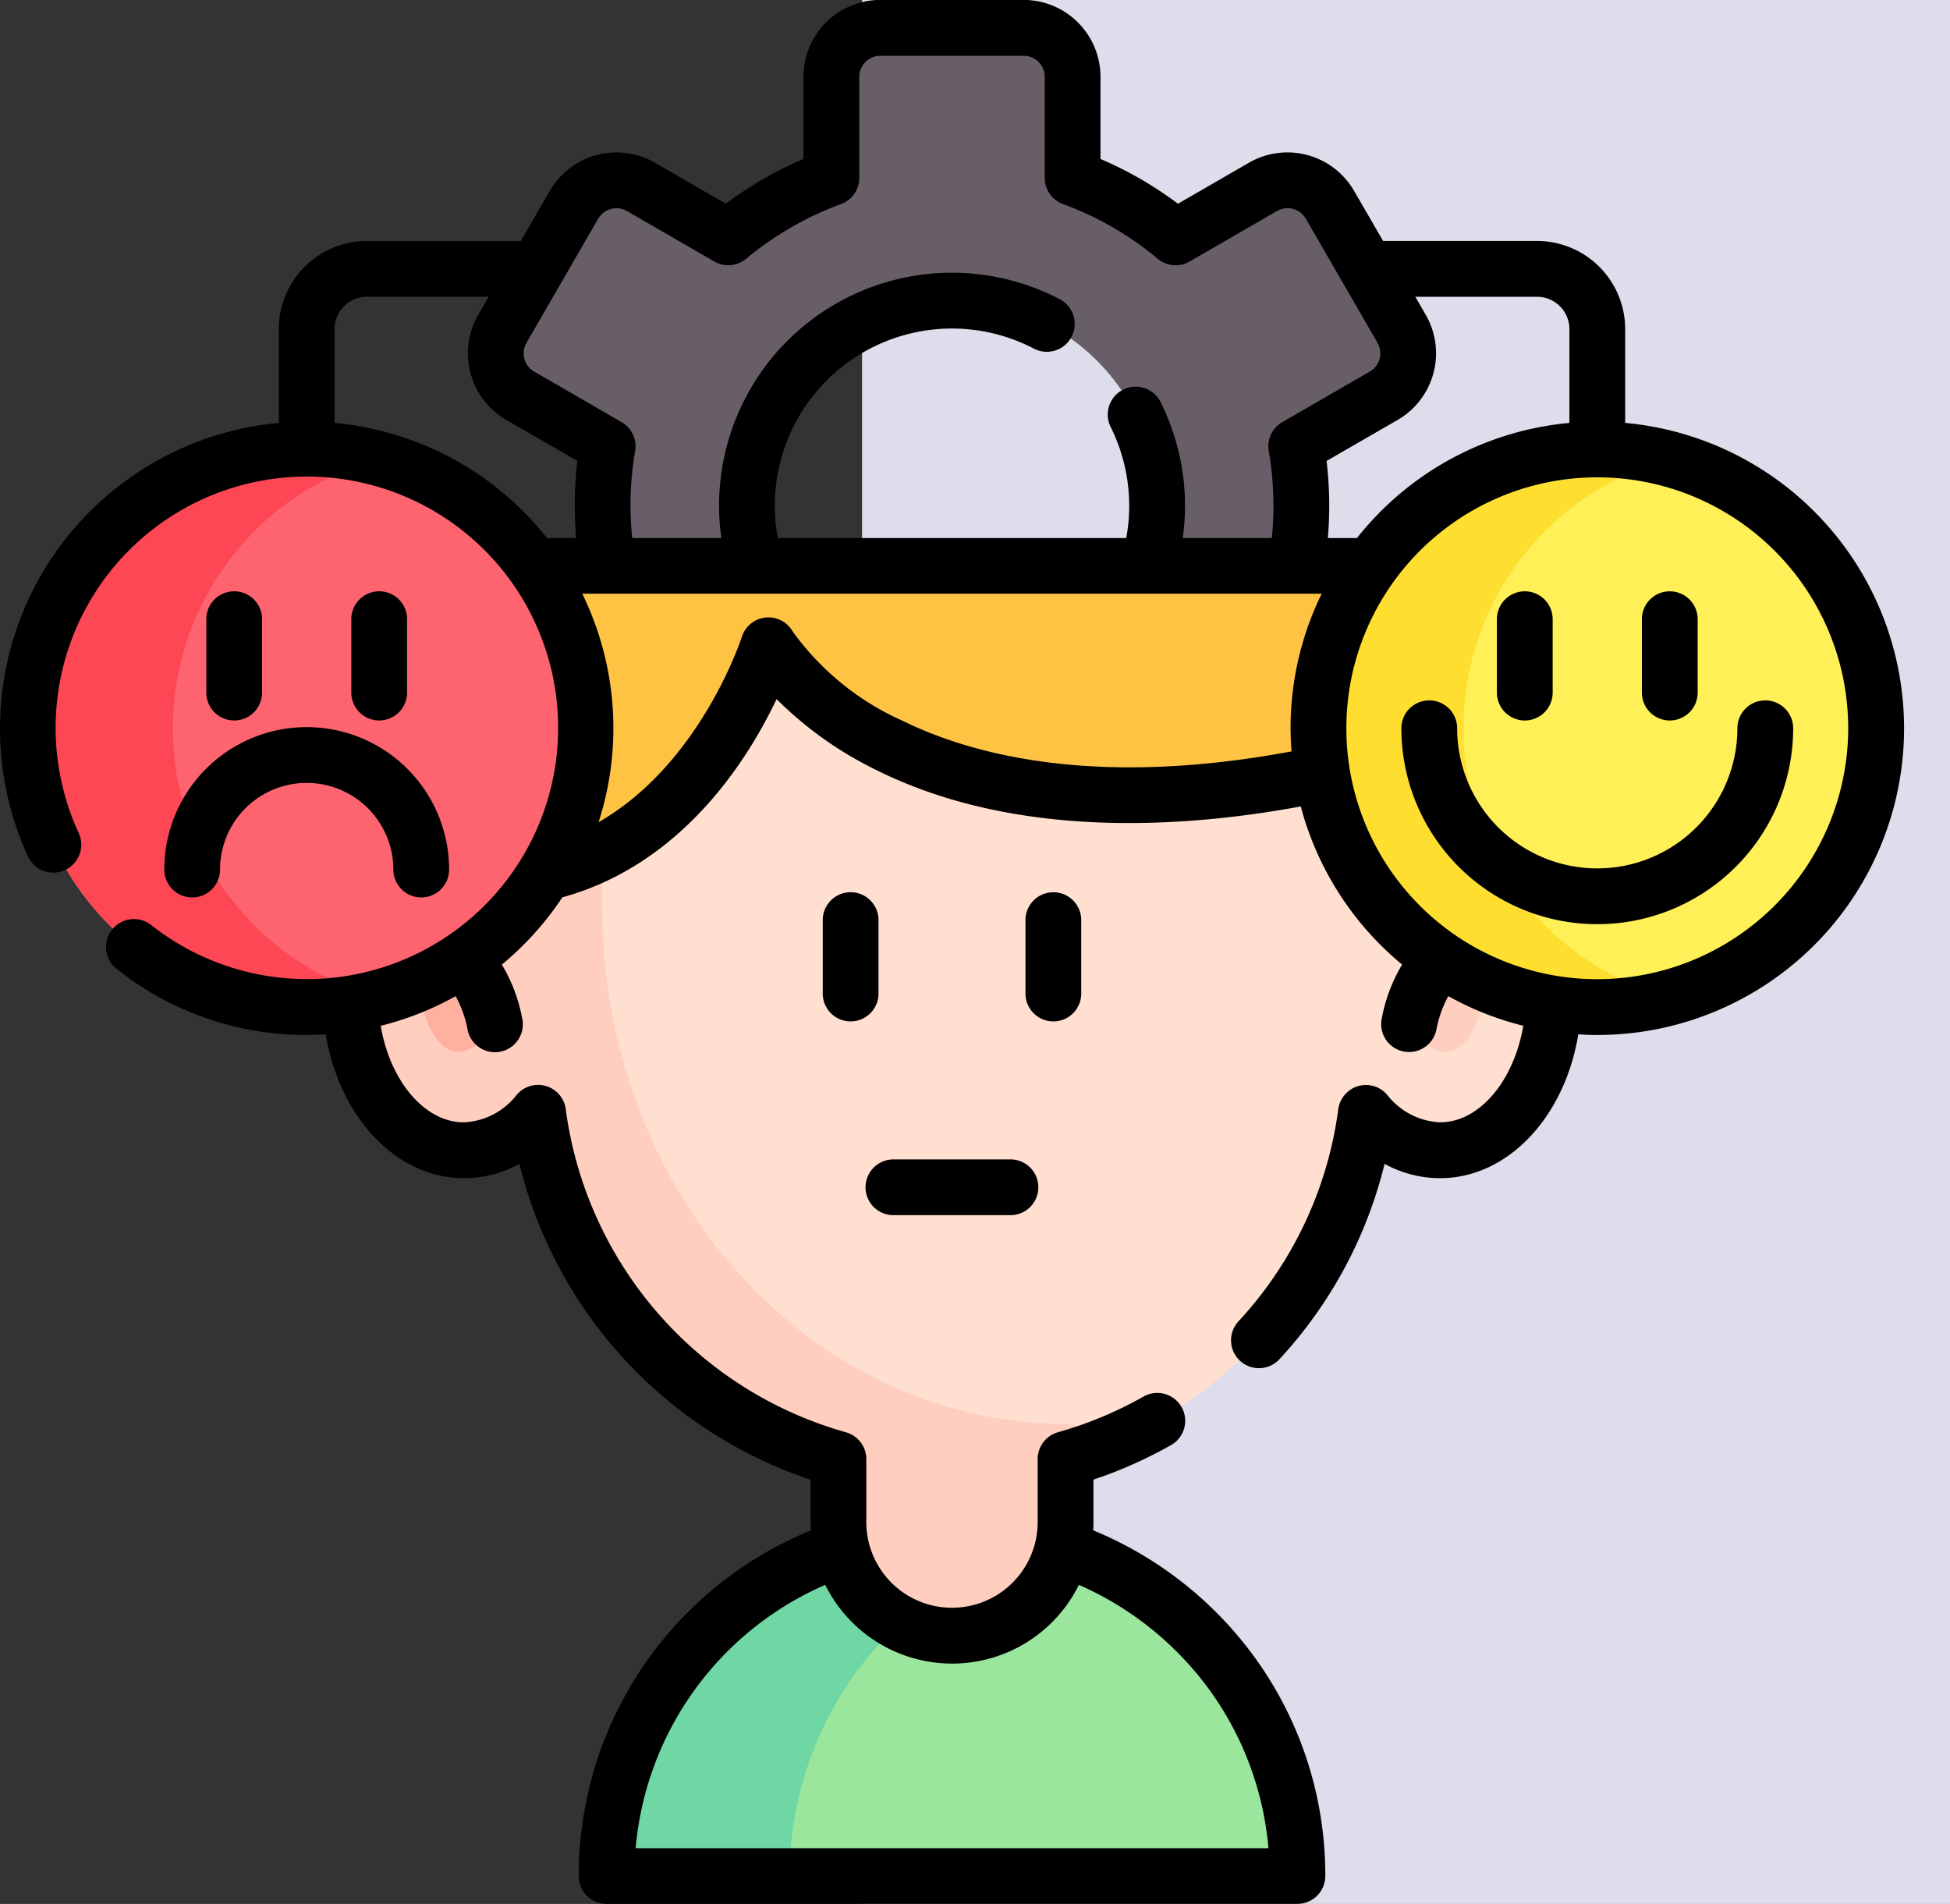 <svg xmlns="http://www.w3.org/2000/svg" width="107.54" height="105" viewBox="0 0 107.54 105">
  <rect x="0" y="0" width="107.54" height="105" fill="#333333" stroke="none"/>
  <g id="Grupo_1222292" data-name="Grupo 1222292" transform="translate(-157.46 -3988)">
    <rect id="Rectángulo_420205" data-name="Rectángulo 420205" width="60" height="105" transform="translate(205 3988)" fill="#ddddeb"/>
    <g id="psicologia_6_" data-name="psicologia (6)" transform="translate(157.46 3987.995)">
      <g id="Grupo_1222290" data-name="Grupo 1222290" transform="translate(1.538 1.542)">
        <g id="Grupo_1222287" data-name="Grupo 1222287" transform="translate(17.783)">
          <g id="Grupo_1222285" data-name="Grupo 1222285" transform="translate(8.022)">
            <path id="Trazado_1173495" data-name="Trazado 1173495" d="M175.639,16.268l-4.825,2.786a19.026,19.026,0,0,0-5.679-3.277V10.2a2.7,2.7,0,0,0-2.7-2.7h-7.9a2.7,2.7,0,0,0-2.7,2.7v5.571a19.188,19.188,0,0,0-5.686,3.275l-4.818-2.781a2.7,2.7,0,0,0-3.692.99L133.687,24.1a2.7,2.7,0,0,0,.99,3.692l4.816,2.782a19.261,19.261,0,0,0,.006,6.561l-4.825,2.786a2.7,2.7,0,0,0-.988,3.693l3.948,6.838a2.7,2.7,0,0,0,3.692.991l4.825-2.786a19.076,19.076,0,0,0,5.681,3.279V57.5a2.7,2.7,0,0,0,2.7,2.7l7.9,0a2.7,2.7,0,0,0,2.7-2.7V51.935a19.247,19.247,0,0,0,5.685-3.277l4.818,2.781a2.7,2.7,0,0,0,3.693-.988l3.948-6.841a2.7,2.7,0,0,0-.988-3.693l-4.818-2.781a19.178,19.178,0,0,0-.006-6.561l4.825-2.786a2.7,2.7,0,0,0,.988-3.693l-3.948-6.838a2.7,2.7,0,0,0-3.691-.991Zm-7.362,23.241a11.309,11.309,0,1,1-4.139-15.449,11.309,11.309,0,0,1,4.139,15.449Z" transform="translate(-133.325 -7.502)" fill="#685e68"/>
          </g>
          <path id="Trazado_1173496" data-name="Trazado 1173496" d="M124.75,177.466V152.181h53.834v15.23" transform="translate(-118.487 -122.51)" fill="#ffc344"/>
          <path id="Trazado_1173497" data-name="Trazado 1173497" d="M201.207,430.653H163.1a19.051,19.051,0,0,1,38.1,0Z" transform="translate(-148.976 -328.729)" fill="#9be69d"/>
          <path id="Trazado_1173498" data-name="Trazado 1173498" d="M187.208,412.28a19.056,19.056,0,0,0-14,18.373h-10.1a19.068,19.068,0,0,1,24.1-18.373Z" transform="translate(-148.976 -328.729)" fill="#6fd7a3"/>
          <path id="Trazado_1173499" data-name="Trazado 1173499" d="M160.57,192.883c0,4.694-2.8,8.5-6.263,8.5a5.4,5.4,0,0,1-4.087-2.063,23.059,23.059,0,0,1-14.585,18.437c-.646.248-1.308.468-1.981.658v3.474a6.263,6.263,0,1,1-12.526,0v-3.474a23.06,23.06,0,0,1-16.567-19.1,5.4,5.4,0,0,1-4.087,2.063c-3.46,0-6.263-3.8-6.263-8.5s2.8-8.5,6.263-8.5a5.313,5.313,0,0,1,3.882,1.833c9.5-1.772,12.914-12.684,12.914-12.684s7.338,12.711,32.512,6.647a22.939,22.939,0,0,1,.644,5.422v.615a5.313,5.313,0,0,1,3.882-1.833C157.767,184.384,160.57,188.188,160.57,192.883Z" transform="translate(-94.21 -139.483)" fill="#ffdfcf"/>
          <path id="Trazado_1173500" data-name="Trazado 1173500" d="M135.635,259.814c-.646.248-1.308.468-1.981.658v3.474a6.263,6.263,0,0,1-12.526,0v-3.474a23.06,23.06,0,0,1-16.567-19.1,5.4,5.4,0,0,1-4.087,2.063c-3.46,0-6.263-3.8-6.263-8.5s2.8-8.5,6.263-8.5a5.313,5.313,0,0,1,3.882,1.833,13.611,13.611,0,0,0,3.755-1.286c-.008,1.624-.012,2.74-.012,3.039,0,15.744,11.45,28.508,25.574,28.508A2.464,2.464,0,0,1,135.635,259.814Z" transform="translate(-94.21 -181.542)" fill="#ffcebf"/>
          <g id="Grupo_1222286" data-name="Grupo 1222286" transform="translate(3.976 50.455)">
            <path id="Trazado_1173501" data-name="Trazado 1173501" d="M378.9,258.025s.477-3.205,3-4.5c0,0,1.949,2.592.4,5.047S378.9,258.025,378.9,258.025Z" transform="translate(-324.491 -253.524)" fill="#ffcebf"/>
            <path id="Trazado_1173502" data-name="Trazado 1173502" d="M117.6,258.025s-.477-3.205-3-4.5c0,0-1.949,2.592-.4,5.047S117.6,258.025,117.6,258.025Z" transform="translate(-113.596 -253.524)" fill="#ffb09e"/>
          </g>
        </g>
        <g id="Grupo_1222288" data-name="Grupo 1222288" transform="translate(71.174 23.248)">
          <circle id="Elipse_14484" data-name="Elipse 14484" cx="15.376" cy="15.376" r="15.376" transform="translate(0 0.001)" fill="#fef056"/>
          <path id="Trazado_1173503" data-name="Trazado 1173503" d="M373.927,151.09a15.376,15.376,0,1,1,0-29.7,15.38,15.38,0,0,0,0,29.7Z" transform="translate(-354.553 -120.863)" fill="#fedf30"/>
        </g>
        <g id="Grupo_1222289" data-name="Grupo 1222289" transform="translate(0 23.248)">
          <circle id="Elipse_14485" data-name="Elipse 14485" cx="15.376" cy="15.376" r="15.376" transform="translate(0 0.001)" fill="#fe646f"/>
          <path id="Trazado_1173504" data-name="Trazado 1173504" d="M26.874,151.09a15.376,15.376,0,1,1,0-29.7,15.38,15.38,0,0,0,0,29.7Z" transform="translate(-7.5 -120.863)" fill="#fd4755"/>
        </g>
      </g>
      <g id="Grupo_1222291" data-name="Grupo 1222291" transform="translate(0 0.005)">
        <path id="Trazado_1173505" data-name="Trazado 1173505" d="M224.32,241.473a1.538,1.538,0,1,0-3.076,0v4.047a1.538,1.538,0,1,0,3.076,0Z" transform="translate(-175.871 -190.73)"/>
        <path id="Trazado_1173506" data-name="Trazado 1173506" d="M278.832,245.521v-4.047a1.538,1.538,0,1,0-3.076,0v4.047a1.538,1.538,0,1,0,3.076,0Z" transform="translate(-219.203 -190.73)"/>
        <path id="Trazado_1173507" data-name="Trazado 1173507" d="M234.3,314.85h6.454a1.538,1.538,0,1,0,0-3.076H234.3a1.538,1.538,0,1,0,0,3.076Z" transform="translate(-185.029 -247.836)"/>
        <path id="Trazado_1173508" data-name="Trazado 1173508" d="M89.626,23.327V18.153a4.864,4.864,0,0,0-4.859-4.859H76.276l-1.6-2.763a4.248,4.248,0,0,0-5.794-1.555l-3.92,2.265A20.383,20.383,0,0,0,60.69,8.772V4.244A4.244,4.244,0,0,0,56.451,0h-7.9a4.245,4.245,0,0,0-4.241,4.239V8.77a20.719,20.719,0,0,0-4.283,2.468L36.114,8.976a4.248,4.248,0,0,0-5.791,1.554l-1.6,2.765H20.235a4.864,4.864,0,0,0-4.859,4.859v5.174A16.921,16.921,0,0,0,1.541,47.232a1.538,1.538,0,0,0,2.8-1.285,13.857,13.857,0,1,1,4,5.075,1.538,1.538,0,1,0-1.911,2.411,16.726,16.726,0,0,0,10.492,3.649c.35,0,.7-.014,1.042-.035.749,4.56,3.884,7.933,7.628,7.933a6.378,6.378,0,0,0,3.055-.791A24.525,24.525,0,0,0,44.7,81.609v2.339c0,.154.006.307.015.459a20.573,20.573,0,0,0-12.8,19.06A1.538,1.538,0,0,0,33.45,105h38.1a1.538,1.538,0,0,0,1.538-1.538A20.452,20.452,0,0,0,67.06,88.91,20.736,20.736,0,0,0,60.288,84.4c.009-.152.014-.3.014-.457v-2.34q.505-.169,1-.357A24.706,24.706,0,0,0,64.581,79.7a1.538,1.538,0,0,0-1.515-2.678,21.582,21.582,0,0,1-2.872,1.355c-.595.229-1.217.435-1.849.614a1.538,1.538,0,0,0-1.119,1.48v3.474a4.725,4.725,0,0,1-9.45,0V80.474a1.538,1.538,0,0,0-1.121-1.48A21.454,21.454,0,0,1,31.2,61.175,1.538,1.538,0,0,0,28.5,60.38,3.92,3.92,0,0,1,25.584,61.9c-2.176,0-4.075-2.293-4.588-5.323a16.807,16.807,0,0,0,4.132-1.635,6.23,6.23,0,0,1,.647,1.78,1.539,1.539,0,0,0,1.519,1.311,1.554,1.554,0,0,0,.229-.017,1.538,1.538,0,0,0,1.294-1.748,9,9,0,0,0-1.14-3.067,17.051,17.051,0,0,0,3.337-3.71c6.6-1.818,10.215-7.563,11.814-10.931a20.4,20.4,0,0,0,5.277,3.8c7.579,3.868,16.775,3.383,23.63,2.119a16.948,16.948,0,0,0,5.59,8.72,9,9,0,0,0-1.14,3.067,1.538,1.538,0,0,0,3.041.462,6.223,6.223,0,0,1,.648-1.788,16.8,16.8,0,0,0,4.132,1.635c-.512,3.03-2.411,5.323-4.588,5.323A3.92,3.92,0,0,1,76.5,60.381a1.538,1.538,0,0,0-2.695.795,21.329,21.329,0,0,1-5.506,11.7,1.538,1.538,0,0,0,2.26,2.087,24.4,24.4,0,0,0,5.8-10.773,6.376,6.376,0,0,0,3.054.79c3.745,0,6.88-3.374,7.628-7.933.345.021.692.035,1.042.035a16.912,16.912,0,0,0,1.538-33.755ZM52.5,91.749A7.8,7.8,0,0,0,59.5,87.408a17.645,17.645,0,0,1,5.389,3.677,17.377,17.377,0,0,1,5.063,10.844H35.055A17.5,17.5,0,0,1,45.511,87.407a7.81,7.81,0,0,0,6.99,4.342ZM84.768,16.371a1.784,1.784,0,0,1,1.782,1.783v5.174a16.9,16.9,0,0,0-11.714,6.349H73.229a20.757,20.757,0,0,0-.071-4.251l3.92-2.263a4.245,4.245,0,0,0,1.551-5.793l-.577-1h6.715Zm-51.782-4.3a1.167,1.167,0,0,1,1.59-.428l4.817,2.783a1.538,1.538,0,0,0,1.754-.15,17.668,17.668,0,0,1,5.233-3.015,1.538,1.538,0,0,0,1.008-1.444V4.244a1.165,1.165,0,0,1,1.165-1.163h7.9a1.164,1.164,0,0,1,1.163,1.163V9.816a1.538,1.538,0,0,0,1.007,1.444,17.493,17.493,0,0,1,5.227,3.018,1.538,1.538,0,0,0,1.754.15l4.821-2.786a1.167,1.167,0,0,1,1.592.427l3.95,6.84a1.165,1.165,0,0,1-.426,1.59l-4.824,2.785a1.538,1.538,0,0,0-.747,1.593,17.756,17.756,0,0,1,.17,4.8H65.226a12.8,12.8,0,0,0-1.218-7.493,1.538,1.538,0,0,0-2.756,1.367,9.738,9.738,0,0,1,.858,6.127H42.895A9.769,9.769,0,0,1,57.018,19.231a1.538,1.538,0,1,0,1.426-2.726A12.842,12.842,0,0,0,39.781,29.676H34.867a17.577,17.577,0,0,1,.161-4.8,1.538,1.538,0,0,0-.747-1.594L29.463,20.5a1.163,1.163,0,0,1-.427-1.59ZM18.452,23.327V18.153a1.785,1.785,0,0,1,1.783-1.783h6.715l-.577,1a4.239,4.239,0,0,0,1.553,5.793l3.914,2.259a20.632,20.632,0,0,0-.063,4.255h-1.61a16.9,16.9,0,0,0-11.715-6.349Zm31.259,16.4a15,15,0,0,1-6-4.906,1.539,1.539,0,0,0-2.8.308c-.026.082-2.274,6.994-7.9,10.217a16.877,16.877,0,0,0-.9-12.6H72.89a16.81,16.81,0,0,0-1.716,7.415c0,.432.022.858.054,1.282-10.8,2.011-17.638.2-21.517-1.72ZM88.088,54.005a13.838,13.838,0,1,1,13.838-13.838A13.853,13.853,0,0,1,88.088,54.005Z" transform="translate(0 -0.005)"/>
        <path id="Trazado_1173509" data-name="Trazado 1173509" d="M396.915,188.343a1.538,1.538,0,0,0-1.538,1.538,7.727,7.727,0,1,1-15.455,0,1.538,1.538,0,0,0-3.076,0,10.8,10.8,0,1,0,21.607,0A1.538,1.538,0,0,0,396.915,188.343Z" transform="translate(-299.562 -149.718)"/>
        <path id="Trazado_1173510" data-name="Trazado 1173510" d="M404.068,166.132a1.538,1.538,0,0,0,1.538-1.538v-4.047a1.538,1.538,0,0,0-3.076,0v4.047A1.538,1.538,0,0,0,404.068,166.132Z" transform="translate(-319.978 -126.399)"/>
        <path id="Trazado_1173511" data-name="Trazado 1173511" d="M443.061,166.132a1.538,1.538,0,0,0,1.538-1.538v-4.047a1.538,1.538,0,1,0-3.076,0v4.047A1.538,1.538,0,0,0,443.061,166.132Z" transform="translate(-350.975 -126.399)"/>
        <path id="Trazado_1173512" data-name="Trazado 1173512" d="M44.176,203.388a1.538,1.538,0,0,0,3.076,0,4.778,4.778,0,0,1,9.556,0,1.538,1.538,0,1,0,3.076,0,7.854,7.854,0,0,0-15.708,0Z" transform="translate(-35.116 -155.434)"/>
        <path id="Trazado_1173513" data-name="Trazado 1173513" d="M58.553,164.593v-4.047a1.538,1.538,0,0,0-3.076,0v4.047a1.538,1.538,0,1,0,3.076,0Z" transform="translate(-44.1 -126.399)"/>
        <path id="Trazado_1173514" data-name="Trazado 1173514" d="M97.546,164.593v-4.047a1.538,1.538,0,0,0-3.076,0v4.047a1.538,1.538,0,1,0,3.076,0Z" transform="translate(-75.096 -126.399)"/>
      </g>
    </g>
  </g>
</svg>
